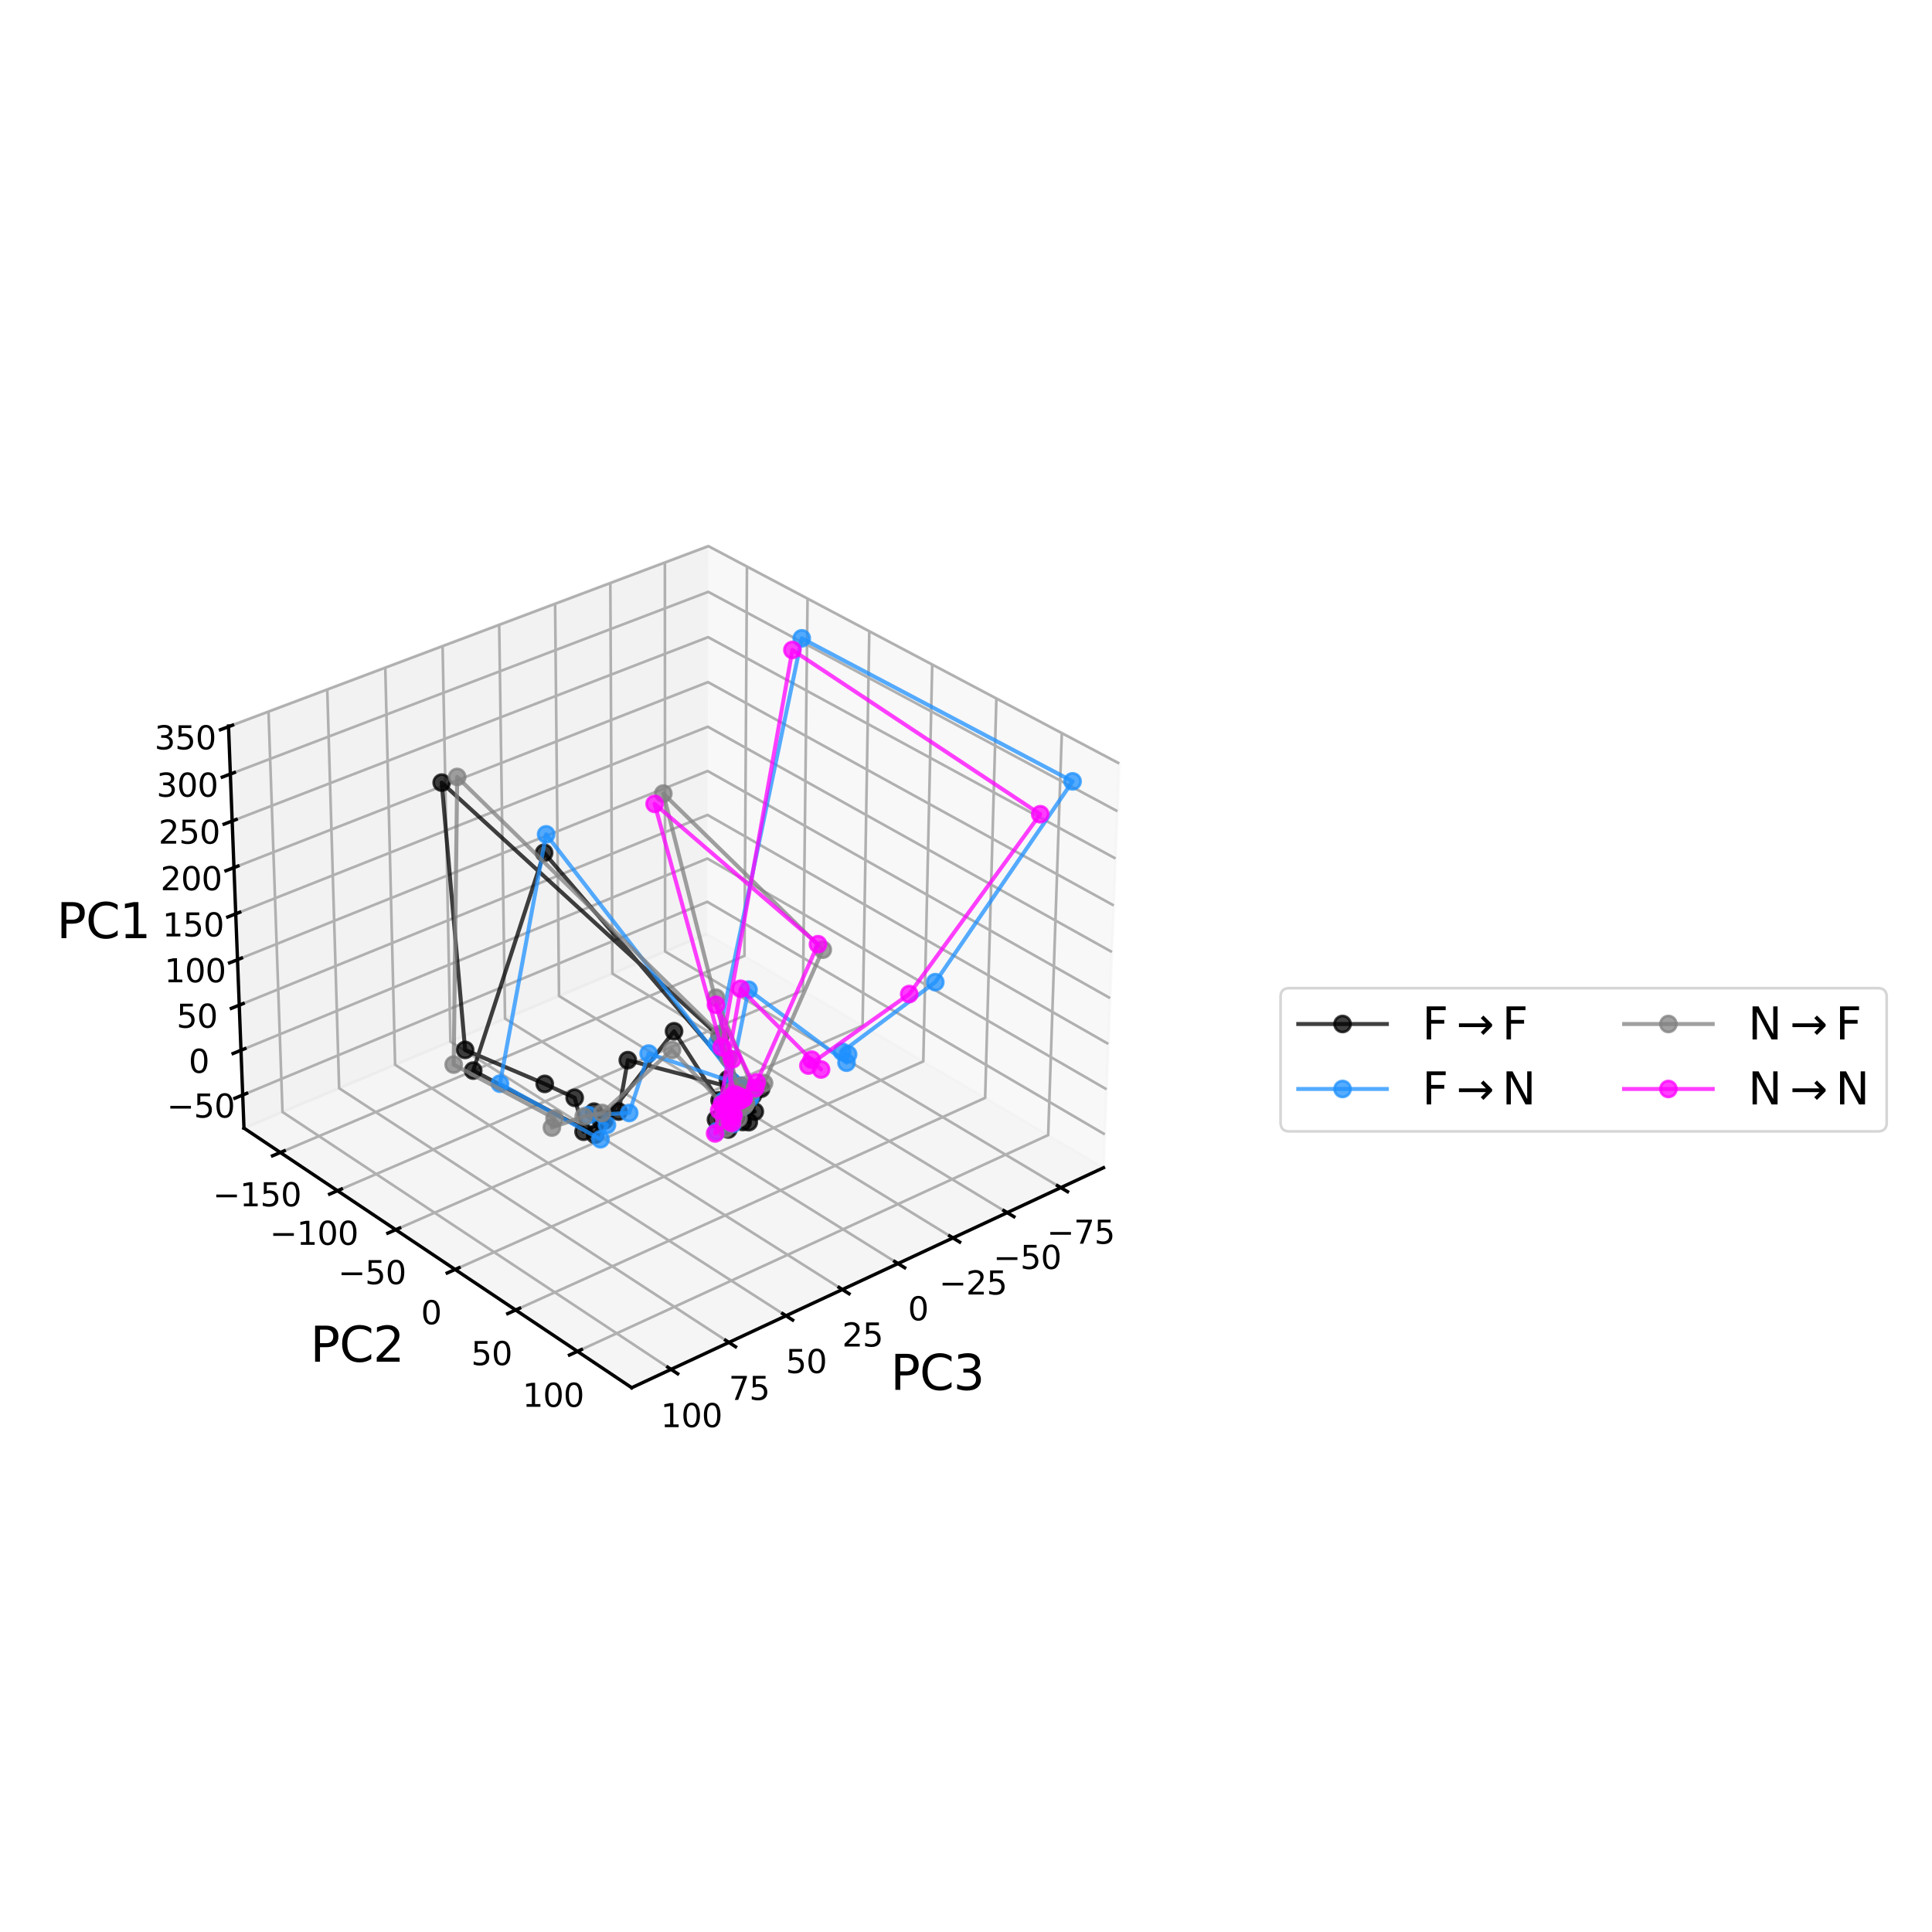 <?xml version="1.0" encoding="utf-8" standalone="no"?>
<!DOCTYPE svg PUBLIC "-//W3C//DTD SVG 1.1//EN"
  "http://www.w3.org/Graphics/SVG/1.1/DTD/svg11.dtd">
<svg xmlns:xlink="http://www.w3.org/1999/xlink" width="720pt" height="720pt" viewBox="0 0 720 720" xmlns="http://www.w3.org/2000/svg" version="1.1">
 <defs>
  <style type="text/css">*{stroke-linejoin: round; stroke-linecap: butt}</style>
 </defs>
 <g id="figure_1">
  <g id="patch_1">
   <path d="M 0 720 
L 720 720 
L 720 0 
L 0 0 
z
" style="fill: #ffffff"/>
  </g>
  <g id="patch_2">
   <path d="M 19.44 584.771 
L 468.981 584.771 
L 468.981 135.229 
L 19.44 135.229 
z
" style="fill: #ffffff"/>
  </g>
  <g id="pane3d_1">
   <g id="patch_3">
    <path d="M 263.541 348.021 
L 411.248 435.176 
L 417.132 284.302 
L 263.996 203.319 
" style="fill: #f2f2f2; opacity: 0.5; stroke: #f2f2f2; stroke-linejoin: miter"/>
   </g>
  </g>
  <g id="pane3d_2">
   <g id="patch_4">
    <path d="M 263.541 348.021 
L 90.922 420.426 
L 85.157 270.572 
L 263.996 203.319 
" style="fill: #e6e6e6; opacity: 0.5; stroke: #e6e6e6; stroke-linejoin: miter"/>
   </g>
  </g>
  <g id="pane3d_3">
   <g id="patch_5">
    <path d="M 263.541 348.021 
L 90.922 420.426 
L 235.425 517.161 
L 411.248 435.176 
" style="fill: #ececec; opacity: 0.5; stroke: #ececec; stroke-linejoin: miter"/>
   </g>
  </g>
  <g id="grid3d_1">
   <g id="Line3DCollection_1">
    <path d="M 395.332 442.597 
L 247.868 354.595 
L 247.785 209.415 
" style="fill: none; stroke: #b0b0b0"/>
    <path d="M 375.36 451.91 
L 228.216 362.838 
L 227.45 217.062 
" style="fill: none; stroke: #b0b0b0"/>
    <path d="M 355.138 461.339 
L 208.332 371.179 
L 206.867 224.803 
" style="fill: none; stroke: #b0b0b0"/>
    <path d="M 334.66 470.888 
L 188.211 379.618 
L 186.03 232.639 
" style="fill: none; stroke: #b0b0b0"/>
    <path d="M 313.921 480.558 
L 167.85 388.159 
L 164.935 240.571 
" style="fill: none; stroke: #b0b0b0"/>
    <path d="M 292.917 490.353 
L 147.243 396.802 
L 143.578 248.603 
" style="fill: none; stroke: #b0b0b0"/>
    <path d="M 271.642 500.273 
L 126.388 405.55 
L 121.952 256.735 
" style="fill: none; stroke: #b0b0b0"/>
    <path d="M 250.091 510.322 
L 105.278 414.404 
L 100.055 264.97 
" style="fill: none; stroke: #b0b0b0"/>
   </g>
  </g>
  <g id="grid3d_2">
   <g id="Line3DCollection_2">
    <path d="M 278.373 210.922 
L 277.435 356.22 
L 104.476 429.499 
" style="fill: none; stroke: #b0b0b0"/>
    <path d="M 300.952 222.863 
L 299.244 369.088 
L 125.766 443.751 
" style="fill: none; stroke: #b0b0b0"/>
    <path d="M 323.962 235.031 
L 321.457 382.194 
L 147.47 458.281 
" style="fill: none; stroke: #b0b0b0"/>
    <path d="M 347.417 247.435 
L 344.083 395.545 
L 169.601 473.096 
" style="fill: none; stroke: #b0b0b0"/>
    <path d="M 371.329 260.08 
L 367.136 409.147 
L 192.172 488.205 
" style="fill: none; stroke: #b0b0b0"/>
    <path d="M 395.713 272.975 
L 390.626 423.008 
L 215.195 503.618 
" style="fill: none; stroke: #b0b0b0"/>
   </g>
  </g>
  <g id="grid3d_3">
   <g id="Line3DCollection_3">
    <path d="M 90.447 408.076 
L 263.578 336.076 
L 411.733 422.746 
" style="fill: none; stroke: #b0b0b0"/>
    <path d="M 89.806 391.399 
L 263.629 319.953 
L 412.387 405.96 
" style="fill: none; stroke: #b0b0b0"/>
    <path d="M 89.159 374.589 
L 263.68 303.706 
L 413.047 389.038 
" style="fill: none; stroke: #b0b0b0"/>
    <path d="M 88.507 357.642 
L 263.732 287.334 
L 413.713 371.978 
" style="fill: none; stroke: #b0b0b0"/>
    <path d="M 87.85 340.558 
L 263.784 270.835 
L 414.383 354.778 
" style="fill: none; stroke: #b0b0b0"/>
    <path d="M 87.187 323.334 
L 263.836 254.209 
L 415.06 337.436 
" style="fill: none; stroke: #b0b0b0"/>
    <path d="M 86.519 305.97 
L 263.889 237.453 
L 415.741 319.95 
" style="fill: none; stroke: #b0b0b0"/>
    <path d="M 85.846 288.462 
L 263.942 220.567 
L 416.429 302.319 
" style="fill: none; stroke: #b0b0b0"/>
    <path d="M 85.166 270.81 
L 263.995 203.548 
L 417.122 284.541 
" style="fill: none; stroke: #b0b0b0"/>
   </g>
  </g>
  <g id="axis3d_1">
   <g id="line2d_1">
    <path d="M 411.248 435.176 
L 235.425 517.161 
" style="fill: none; stroke: #000000; stroke-width: 1.25; stroke-linecap: square"/>
   </g>
   <g id="xtick_1">
    <g id="line2d_2">
     <path d="M 394.078 441.849 
L 397.841 444.095 
" style="fill: none; stroke: #000000; stroke-width: 1.25; stroke-linecap: square"/>
    </g>
    <g id="text_1">
     <!-- −75 -->
     <g transform="translate(390.123 463.496) scale(0.12 -0.12)">
      <defs>
       <path id="DejaVuSans-2212" d="M 678 2272 
L 4684 2272 
L 4684 1741 
L 678 1741 
L 678 2272 
z
" transform="scale(0.016)"/>
       <path id="DejaVuSans-37" d="M 525 4666 
L 3525 4666 
L 3525 4397 
L 1831 0 
L 1172 0 
L 2766 4134 
L 525 4134 
L 525 4666 
z
" transform="scale(0.016)"/>
       <path id="DejaVuSans-35" d="M 691 4666 
L 3169 4666 
L 3169 4134 
L 1269 4134 
L 1269 2991 
Q 1406 3038 1543 3061 
Q 1681 3084 1819 3084 
Q 2600 3084 3056 2656 
Q 3513 2228 3513 1497 
Q 3513 744 3044 326 
Q 2575 -91 1722 -91 
Q 1428 -91 1123 -41 
Q 819 9 494 109 
L 494 744 
Q 775 591 1075 516 
Q 1375 441 1709 441 
Q 2250 441 2565 725 
Q 2881 1009 2881 1497 
Q 2881 1984 2565 2268 
Q 2250 2553 1709 2553 
Q 1456 2553 1204 2497 
Q 953 2441 691 2322 
L 691 4666 
z
" transform="scale(0.016)"/>
      </defs>
      <use xlink:href="#DejaVuSans-2212"/>
      <use xlink:href="#DejaVuSans-37" x="83.789"/>
      <use xlink:href="#DejaVuSans-35" x="147.412"/>
     </g>
    </g>
   </g>
   <g id="xtick_2">
    <g id="line2d_3">
     <path d="M 374.109 451.153 
L 377.865 453.426 
" style="fill: none; stroke: #000000; stroke-width: 1.25; stroke-linecap: square"/>
    </g>
    <g id="text_2">
     <!-- −50 -->
     <g transform="translate(370.171 472.895) scale(0.12 -0.12)">
      <defs>
       <path id="DejaVuSans-30" d="M 2034 4250 
Q 1547 4250 1301 3770 
Q 1056 3291 1056 2328 
Q 1056 1369 1301 889 
Q 1547 409 2034 409 
Q 2525 409 2770 889 
Q 3016 1369 3016 2328 
Q 3016 3291 2770 3770 
Q 2525 4250 2034 4250 
z
M 2034 4750 
Q 2819 4750 3233 4129 
Q 3647 3509 3647 2328 
Q 3647 1150 3233 529 
Q 2819 -91 2034 -91 
Q 1250 -91 836 529 
Q 422 1150 422 2328 
Q 422 3509 836 4129 
Q 1250 4750 2034 4750 
z
" transform="scale(0.016)"/>
      </defs>
      <use xlink:href="#DejaVuSans-2212"/>
      <use xlink:href="#DejaVuSans-35" x="83.789"/>
      <use xlink:href="#DejaVuSans-30" x="147.412"/>
     </g>
    </g>
   </g>
   <g id="xtick_3">
    <g id="line2d_4">
     <path d="M 353.889 460.573 
L 357.638 462.875 
" style="fill: none; stroke: #000000; stroke-width: 1.25; stroke-linecap: square"/>
    </g>
    <g id="text_3">
     <!-- −25 -->
     <g transform="translate(349.969 482.412) scale(0.12 -0.12)">
      <defs>
       <path id="DejaVuSans-32" d="M 1228 531 
L 3431 531 
L 3431 0 
L 469 0 
L 469 531 
Q 828 903 1448 1529 
Q 2069 2156 2228 2338 
Q 2531 2678 2651 2914 
Q 2772 3150 2772 3378 
Q 2772 3750 2511 3984 
Q 2250 4219 1831 4219 
Q 1534 4219 1204 4116 
Q 875 4013 500 3803 
L 500 4441 
Q 881 4594 1212 4672 
Q 1544 4750 1819 4750 
Q 2544 4750 2975 4387 
Q 3406 4025 3406 3419 
Q 3406 3131 3298 2873 
Q 3191 2616 2906 2266 
Q 2828 2175 2409 1742 
Q 1991 1309 1228 531 
z
" transform="scale(0.016)"/>
      </defs>
      <use xlink:href="#DejaVuSans-2212"/>
      <use xlink:href="#DejaVuSans-32" x="83.789"/>
      <use xlink:href="#DejaVuSans-35" x="147.412"/>
     </g>
    </g>
   </g>
   <g id="xtick_4">
    <g id="line2d_5">
     <path d="M 333.414 470.112 
L 337.155 472.443 
" style="fill: none; stroke: #000000; stroke-width: 1.25; stroke-linecap: square"/>
    </g>
    <g id="text_4">
     <!-- 0 -->
     <g transform="translate(338.355 492.05) scale(0.12 -0.12)">
      <use xlink:href="#DejaVuSans-30"/>
     </g>
    </g>
   </g>
   <g id="xtick_5">
    <g id="line2d_6">
     <path d="M 312.678 479.772 
L 316.411 482.134 
" style="fill: none; stroke: #000000; stroke-width: 1.25; stroke-linecap: square"/>
    </g>
    <g id="text_5">
     <!-- 25 -->
     <g transform="translate(313.819 501.81) scale(0.12 -0.12)">
      <use xlink:href="#DejaVuSans-32"/>
      <use xlink:href="#DejaVuSans-35" x="63.623"/>
     </g>
    </g>
   </g>
   <g id="xtick_6">
    <g id="line2d_7">
     <path d="M 291.677 489.556 
L 295.401 491.948 
" style="fill: none; stroke: #000000; stroke-width: 1.25; stroke-linecap: square"/>
    </g>
    <g id="text_6">
     <!-- 50 -->
     <g transform="translate(292.833 511.696) scale(0.12 -0.12)">
      <use xlink:href="#DejaVuSans-35"/>
      <use xlink:href="#DejaVuSans-30" x="63.623"/>
     </g>
    </g>
   </g>
   <g id="xtick_7">
    <g id="line2d_8">
     <path d="M 270.405 499.466 
L 274.12 501.889 
" style="fill: none; stroke: #000000; stroke-width: 1.25; stroke-linecap: square"/>
    </g>
    <g id="text_7">
     <!-- 75 -->
     <g transform="translate(271.578 521.709) scale(0.12 -0.12)">
      <use xlink:href="#DejaVuSans-37"/>
      <use xlink:href="#DejaVuSans-35" x="63.623"/>
     </g>
    </g>
   </g>
   <g id="xtick_8">
    <g id="line2d_9">
     <path d="M 248.857 509.505 
L 252.562 511.959 
" style="fill: none; stroke: #000000; stroke-width: 1.25; stroke-linecap: square"/>
    </g>
    <g id="text_8">
     <!-- 100 -->
     <g transform="translate(246.228 531.852) scale(0.12 -0.12)">
      <defs>
       <path id="DejaVuSans-31" d="M 794 531 
L 1825 531 
L 1825 4091 
L 703 3866 
L 703 4441 
L 1819 4666 
L 2450 4666 
L 2450 531 
L 3481 531 
L 3481 0 
L 794 0 
L 794 531 
z
" transform="scale(0.016)"/>
      </defs>
      <use xlink:href="#DejaVuSans-31"/>
      <use xlink:href="#DejaVuSans-30" x="63.623"/>
      <use xlink:href="#DejaVuSans-30" x="127.246"/>
     </g>
    </g>
   </g>
   <g id="text_9">
    <!-- PC3 -->
    <g transform="translate(331.877 517.967) scale(0.18 -0.18)">
     <defs>
      <path id="DejaVuSans-50" d="M 1259 4147 
L 1259 2394 
L 2053 2394 
Q 2494 2394 2734 2622 
Q 2975 2850 2975 3272 
Q 2975 3691 2734 3919 
Q 2494 4147 2053 4147 
L 1259 4147 
z
M 628 4666 
L 2053 4666 
Q 2838 4666 3239 4311 
Q 3641 3956 3641 3272 
Q 3641 2581 3239 2228 
Q 2838 1875 2053 1875 
L 1259 1875 
L 1259 0 
L 628 0 
L 628 4666 
z
" transform="scale(0.016)"/>
      <path id="DejaVuSans-43" d="M 4122 4306 
L 4122 3641 
Q 3803 3938 3442 4084 
Q 3081 4231 2675 4231 
Q 1875 4231 1450 3742 
Q 1025 3253 1025 2328 
Q 1025 1406 1450 917 
Q 1875 428 2675 428 
Q 3081 428 3442 575 
Q 3803 722 4122 1019 
L 4122 359 
Q 3791 134 3420 21 
Q 3050 -91 2638 -91 
Q 1578 -91 968 557 
Q 359 1206 359 2328 
Q 359 3453 968 4101 
Q 1578 4750 2638 4750 
Q 3056 4750 3426 4639 
Q 3797 4528 4122 4306 
z
" transform="scale(0.016)"/>
      <path id="DejaVuSans-33" d="M 2597 2516 
Q 3050 2419 3304 2112 
Q 3559 1806 3559 1356 
Q 3559 666 3084 287 
Q 2609 -91 1734 -91 
Q 1441 -91 1130 -33 
Q 819 25 488 141 
L 488 750 
Q 750 597 1062 519 
Q 1375 441 1716 441 
Q 2309 441 2620 675 
Q 2931 909 2931 1356 
Q 2931 1769 2642 2001 
Q 2353 2234 1838 2234 
L 1294 2234 
L 1294 2753 
L 1863 2753 
Q 2328 2753 2575 2939 
Q 2822 3125 2822 3475 
Q 2822 3834 2567 4026 
Q 2313 4219 1838 4219 
Q 1578 4219 1281 4162 
Q 984 4106 628 3988 
L 628 4550 
Q 988 4650 1302 4700 
Q 1616 4750 1894 4750 
Q 2613 4750 3031 4423 
Q 3450 4097 3450 3541 
Q 3450 3153 3228 2886 
Q 3006 2619 2597 2516 
z
" transform="scale(0.016)"/>
     </defs>
     <use xlink:href="#DejaVuSans-50"/>
     <use xlink:href="#DejaVuSans-43" x="60.303"/>
     <use xlink:href="#DejaVuSans-33" x="130.127"/>
    </g>
   </g>
  </g>
  <g id="axis3d_2">
   <g id="line2d_10">
    <path d="M 90.922 420.426 
L 235.425 517.161 
" style="fill: none; stroke: #000000; stroke-width: 1.25; stroke-linecap: square"/>
   </g>
   <g id="xtick_9">
    <g id="line2d_11">
     <path d="M 105.931 428.882 
L 101.562 430.733 
" style="fill: none; stroke: #000000; stroke-width: 1.25; stroke-linecap: square"/>
    </g>
    <g id="text_10">
     <!-- −150 -->
     <g transform="translate(79.302 449.544) scale(0.12 -0.12)">
      <use xlink:href="#DejaVuSans-2212"/>
      <use xlink:href="#DejaVuSans-31" x="83.789"/>
      <use xlink:href="#DejaVuSans-35" x="147.412"/>
      <use xlink:href="#DejaVuSans-30" x="211.035"/>
     </g>
    </g>
   </g>
   <g id="xtick_10">
    <g id="line2d_12">
     <path d="M 127.226 443.122 
L 122.841 445.009 
" style="fill: none; stroke: #000000; stroke-width: 1.25; stroke-linecap: square"/>
    </g>
    <g id="text_11">
     <!-- −100 -->
     <g transform="translate(100.526 463.914) scale(0.12 -0.12)">
      <use xlink:href="#DejaVuSans-2212"/>
      <use xlink:href="#DejaVuSans-31" x="83.789"/>
      <use xlink:href="#DejaVuSans-30" x="147.412"/>
      <use xlink:href="#DejaVuSans-30" x="211.035"/>
     </g>
    </g>
   </g>
   <g id="xtick_11">
    <g id="line2d_13">
     <path d="M 148.935 457.64 
L 144.536 459.564 
" style="fill: none; stroke: #000000; stroke-width: 1.25; stroke-linecap: square"/>
    </g>
    <g id="text_12">
     <!-- −50 -->
     <g transform="translate(125.981 478.564) scale(0.12 -0.12)">
      <use xlink:href="#DejaVuSans-2212"/>
      <use xlink:href="#DejaVuSans-35" x="83.789"/>
      <use xlink:href="#DejaVuSans-30" x="147.412"/>
     </g>
    </g>
   </g>
   <g id="xtick_12">
    <g id="line2d_14">
     <path d="M 171.071 472.442 
L 166.657 474.404 
" style="fill: none; stroke: #000000; stroke-width: 1.25; stroke-linecap: square"/>
    </g>
    <g id="text_13">
     <!-- 0 -->
     <g transform="translate(156.889 493.502) scale(0.12 -0.12)">
      <use xlink:href="#DejaVuSans-30"/>
     </g>
    </g>
   </g>
   <g id="xtick_13">
    <g id="line2d_15">
     <path d="M 193.647 487.539 
L 189.218 489.54 
" style="fill: none; stroke: #000000; stroke-width: 1.25; stroke-linecap: square"/>
    </g>
    <g id="text_14">
     <!-- 50 -->
     <g transform="translate(175.574 508.736) scale(0.12 -0.12)">
      <use xlink:href="#DejaVuSans-35"/>
      <use xlink:href="#DejaVuSans-30" x="63.623"/>
     </g>
    </g>
   </g>
   <g id="xtick_14">
    <g id="line2d_16">
     <path d="M 216.674 502.938 
L 212.231 504.979 
" style="fill: none; stroke: #000000; stroke-width: 1.25; stroke-linecap: square"/>
    </g>
    <g id="text_15">
     <!-- 100 -->
     <g transform="translate(194.709 524.277) scale(0.12 -0.12)">
      <use xlink:href="#DejaVuSans-31"/>
      <use xlink:href="#DejaVuSans-30" x="63.623"/>
      <use xlink:href="#DejaVuSans-30" x="127.246"/>
     </g>
    </g>
   </g>
   <g id="text_16">
    <!-- PC2 -->
    <g transform="translate(115.623 507.467) scale(0.18 -0.18)">
     <use xlink:href="#DejaVuSans-50"/>
     <use xlink:href="#DejaVuSans-43" x="60.303"/>
     <use xlink:href="#DejaVuSans-32" x="130.127"/>
    </g>
   </g>
  </g>
  <g id="axis3d_3">
   <g id="line2d_17">
    <path d="M 90.922 420.426 
L 85.157 270.572 
" style="fill: none; stroke: #000000; stroke-width: 1.25; stroke-linecap: square"/>
   </g>
   <g id="xtick_15">
    <g id="line2d_18">
     <path d="M 91.904 407.47 
L 87.531 409.288 
" style="fill: none; stroke: #000000; stroke-width: 1.25; stroke-linecap: square"/>
    </g>
    <g id="text_17">
     <!-- −50 -->
     <g transform="translate(62.169 416.481) scale(0.12 -0.12)">
      <use xlink:href="#DejaVuSans-2212"/>
      <use xlink:href="#DejaVuSans-35" x="83.789"/>
      <use xlink:href="#DejaVuSans-30" x="147.412"/>
     </g>
    </g>
   </g>
   <g id="xtick_16">
    <g id="line2d_19">
     <path d="M 91.268 390.798 
L 86.877 392.603 
" style="fill: none; stroke: #000000; stroke-width: 1.25; stroke-linecap: square"/>
    </g>
    <g id="text_18">
     <!-- 0 -->
     <g transform="translate(70.31 399.81) scale(0.12 -0.12)">
      <use xlink:href="#DejaVuSans-30"/>
     </g>
    </g>
   </g>
   <g id="xtick_17">
    <g id="line2d_20">
     <path d="M 90.628 373.992 
L 86.218 375.783 
" style="fill: none; stroke: #000000; stroke-width: 1.25; stroke-linecap: square"/>
    </g>
    <g id="text_19">
     <!-- 50 -->
     <g transform="translate(65.783 383.005) scale(0.12 -0.12)">
      <use xlink:href="#DejaVuSans-35"/>
      <use xlink:href="#DejaVuSans-30" x="63.623"/>
     </g>
    </g>
   </g>
   <g id="xtick_18">
    <g id="line2d_21">
     <path d="M 89.982 357.051 
L 85.553 358.827 
" style="fill: none; stroke: #000000; stroke-width: 1.25; stroke-linecap: square"/>
    </g>
    <g id="text_20">
     <!-- 100 -->
     <g transform="translate(61.251 366.064) scale(0.12 -0.12)">
      <use xlink:href="#DejaVuSans-31"/>
      <use xlink:href="#DejaVuSans-30" x="63.623"/>
      <use xlink:href="#DejaVuSans-30" x="127.246"/>
     </g>
    </g>
   </g>
   <g id="xtick_19">
    <g id="line2d_22">
     <path d="M 89.331 339.971 
L 84.884 341.734 
" style="fill: none; stroke: #000000; stroke-width: 1.25; stroke-linecap: square"/>
    </g>
    <g id="text_21">
     <!-- 150 -->
     <g transform="translate(60.529 348.985) scale(0.12 -0.12)">
      <use xlink:href="#DejaVuSans-31"/>
      <use xlink:href="#DejaVuSans-35" x="63.623"/>
      <use xlink:href="#DejaVuSans-30" x="127.246"/>
     </g>
    </g>
   </g>
   <g id="xtick_20">
    <g id="line2d_23">
     <path d="M 88.675 322.752 
L 84.208 324.5 
" style="fill: none; stroke: #000000; stroke-width: 1.25; stroke-linecap: square"/>
    </g>
    <g id="text_22">
     <!-- 200 -->
     <g transform="translate(59.802 331.767) scale(0.12 -0.12)">
      <use xlink:href="#DejaVuSans-32"/>
      <use xlink:href="#DejaVuSans-30" x="63.623"/>
      <use xlink:href="#DejaVuSans-30" x="127.246"/>
     </g>
    </g>
   </g>
   <g id="xtick_21">
    <g id="line2d_24">
     <path d="M 88.013 305.392 
L 83.528 307.125 
" style="fill: none; stroke: #000000; stroke-width: 1.25; stroke-linecap: square"/>
    </g>
    <g id="text_23">
     <!-- 250 -->
     <g transform="translate(59.069 314.408) scale(0.12 -0.12)">
      <use xlink:href="#DejaVuSans-32"/>
      <use xlink:href="#DejaVuSans-35" x="63.623"/>
      <use xlink:href="#DejaVuSans-30" x="127.246"/>
     </g>
    </g>
   </g>
   <g id="xtick_22">
    <g id="line2d_25">
     <path d="M 87.346 287.89 
L 82.841 289.607 
" style="fill: none; stroke: #000000; stroke-width: 1.25; stroke-linecap: square"/>
    </g>
    <g id="text_24">
     <!-- 300 -->
     <g transform="translate(58.33 296.907) scale(0.12 -0.12)">
      <use xlink:href="#DejaVuSans-33"/>
      <use xlink:href="#DejaVuSans-30" x="63.623"/>
      <use xlink:href="#DejaVuSans-30" x="127.246"/>
     </g>
    </g>
   </g>
   <g id="xtick_23">
    <g id="line2d_26">
     <path d="M 86.673 270.243 
L 82.149 271.945 
" style="fill: none; stroke: #000000; stroke-width: 1.25; stroke-linecap: square"/>
    </g>
    <g id="text_25">
     <!-- 350 -->
     <g transform="translate(57.585 279.261) scale(0.12 -0.12)">
      <use xlink:href="#DejaVuSans-33"/>
      <use xlink:href="#DejaVuSans-35" x="63.623"/>
      <use xlink:href="#DejaVuSans-30" x="127.246"/>
     </g>
    </g>
   </g>
   <g id="text_26">
    <!-- PC1 -->
    <g transform="translate(21.106 349.629) scale(0.18 -0.18)">
     <use xlink:href="#DejaVuSans-50"/>
     <use xlink:href="#DejaVuSans-43" x="60.303"/>
     <use xlink:href="#DejaVuSans-31" x="130.127"/>
    </g>
   </g>
  </g>
  <g id="axes_1">
   <g id="line2d_27">
    <path d="M 274.987 406.791 
L 277.643 409.351 
L 277.964 409.339 
L 273.667 410.247 
L 273.445 407.269 
L 276.35 406.095 
L 279.206 406.795 
L 202.781 317.814 
L 176.342 398.977 
L 221.769 422.894 
L 223.978 417.611 
L 221.365 414.285 
L 230.553 414.24 
L 233.969 395.093 
L 271.794 405.031 
L 279.044 418.191 
L 278.093 412.899 
L 276.868 408.892 
L 273.775 411.204 
L 283.666 405.728 
L 271.254 402.195 
L 273.917 407.208 
L 275.478 406.113 
L 273.762 407.8 
L 276.033 410.788 
L 268.297 386.493 
L 164.606 291.658 
L 173.343 391.275 
L 203.01 403.937 
L 214.174 409.121 
L 217.482 421.756 
L 225.243 417.587 
L 251.195 384.322 
L 269.701 413.043 
L 271.416 420.927 
L 276.772 418.129 
L 272.305 410.321 
L 277.649 406.144 
L 268.172 410.057 
L 274.834 412.925 
L 280.596 408.256 
L 271.459 415.491 
L 281.291 414.254 
L 266.826 417.224 
" clip-path="url(#p2d75712b57)" style="fill: none; stroke: #000000; stroke-opacity: 0.75; stroke-width: 1.5; stroke-linecap: square"/>
    <defs>
     <path id="m48ed3a97ee" d="M 0 3 
C 0.796 3 1.559 2.684 2.121 2.121 
C 2.684 1.559 3 0.796 3 0 
C 3 -0.796 2.684 -1.559 2.121 -2.121 
C 1.559 -2.684 0.796 -3 0 -3 
C -0.796 -3 -1.559 -2.684 -2.121 -2.121 
C -2.684 -1.559 -3 -0.796 -3 0 
C -3 0.796 -2.684 1.559 -2.121 2.121 
C -1.559 2.684 -0.796 3 0 3 
z
" style="stroke: #000000; stroke-opacity: 0.75"/>
    </defs>
    <g clip-path="url(#p2d75712b57)">
     <use xlink:href="#m48ed3a97ee" x="274.987" y="406.791" style="fill-opacity: 0.75; stroke: #000000; stroke-opacity: 0.75"/>
     <use xlink:href="#m48ed3a97ee" x="277.643" y="409.351" style="fill-opacity: 0.75; stroke: #000000; stroke-opacity: 0.75"/>
     <use xlink:href="#m48ed3a97ee" x="277.964" y="409.339" style="fill-opacity: 0.75; stroke: #000000; stroke-opacity: 0.75"/>
     <use xlink:href="#m48ed3a97ee" x="273.667" y="410.247" style="fill-opacity: 0.75; stroke: #000000; stroke-opacity: 0.75"/>
     <use xlink:href="#m48ed3a97ee" x="273.445" y="407.269" style="fill-opacity: 0.75; stroke: #000000; stroke-opacity: 0.75"/>
     <use xlink:href="#m48ed3a97ee" x="276.35" y="406.095" style="fill-opacity: 0.75; stroke: #000000; stroke-opacity: 0.75"/>
     <use xlink:href="#m48ed3a97ee" x="279.206" y="406.795" style="fill-opacity: 0.75; stroke: #000000; stroke-opacity: 0.75"/>
     <use xlink:href="#m48ed3a97ee" x="202.781" y="317.814" style="fill-opacity: 0.75; stroke: #000000; stroke-opacity: 0.75"/>
     <use xlink:href="#m48ed3a97ee" x="176.342" y="398.977" style="fill-opacity: 0.75; stroke: #000000; stroke-opacity: 0.75"/>
     <use xlink:href="#m48ed3a97ee" x="221.769" y="422.894" style="fill-opacity: 0.75; stroke: #000000; stroke-opacity: 0.75"/>
     <use xlink:href="#m48ed3a97ee" x="223.978" y="417.611" style="fill-opacity: 0.75; stroke: #000000; stroke-opacity: 0.75"/>
     <use xlink:href="#m48ed3a97ee" x="221.365" y="414.285" style="fill-opacity: 0.75; stroke: #000000; stroke-opacity: 0.75"/>
     <use xlink:href="#m48ed3a97ee" x="230.553" y="414.24" style="fill-opacity: 0.75; stroke: #000000; stroke-opacity: 0.75"/>
     <use xlink:href="#m48ed3a97ee" x="233.969" y="395.093" style="fill-opacity: 0.75; stroke: #000000; stroke-opacity: 0.75"/>
     <use xlink:href="#m48ed3a97ee" x="271.794" y="405.031" style="fill-opacity: 0.75; stroke: #000000; stroke-opacity: 0.75"/>
     <use xlink:href="#m48ed3a97ee" x="279.044" y="418.191" style="fill-opacity: 0.75; stroke: #000000; stroke-opacity: 0.75"/>
     <use xlink:href="#m48ed3a97ee" x="278.093" y="412.899" style="fill-opacity: 0.75; stroke: #000000; stroke-opacity: 0.75"/>
     <use xlink:href="#m48ed3a97ee" x="276.868" y="408.892" style="fill-opacity: 0.75; stroke: #000000; stroke-opacity: 0.75"/>
     <use xlink:href="#m48ed3a97ee" x="273.775" y="411.204" style="fill-opacity: 0.75; stroke: #000000; stroke-opacity: 0.75"/>
     <use xlink:href="#m48ed3a97ee" x="283.666" y="405.728" style="fill-opacity: 0.75; stroke: #000000; stroke-opacity: 0.75"/>
     <use xlink:href="#m48ed3a97ee" x="271.254" y="402.195" style="fill-opacity: 0.75; stroke: #000000; stroke-opacity: 0.75"/>
     <use xlink:href="#m48ed3a97ee" x="273.917" y="407.208" style="fill-opacity: 0.75; stroke: #000000; stroke-opacity: 0.75"/>
     <use xlink:href="#m48ed3a97ee" x="275.478" y="406.113" style="fill-opacity: 0.75; stroke: #000000; stroke-opacity: 0.75"/>
     <use xlink:href="#m48ed3a97ee" x="273.762" y="407.8" style="fill-opacity: 0.75; stroke: #000000; stroke-opacity: 0.75"/>
     <use xlink:href="#m48ed3a97ee" x="276.033" y="410.788" style="fill-opacity: 0.75; stroke: #000000; stroke-opacity: 0.75"/>
     <use xlink:href="#m48ed3a97ee" x="268.297" y="386.493" style="fill-opacity: 0.75; stroke: #000000; stroke-opacity: 0.75"/>
     <use xlink:href="#m48ed3a97ee" x="164.606" y="291.658" style="fill-opacity: 0.75; stroke: #000000; stroke-opacity: 0.75"/>
     <use xlink:href="#m48ed3a97ee" x="173.343" y="391.275" style="fill-opacity: 0.75; stroke: #000000; stroke-opacity: 0.75"/>
     <use xlink:href="#m48ed3a97ee" x="203.01" y="403.937" style="fill-opacity: 0.75; stroke: #000000; stroke-opacity: 0.75"/>
     <use xlink:href="#m48ed3a97ee" x="214.174" y="409.121" style="fill-opacity: 0.75; stroke: #000000; stroke-opacity: 0.75"/>
     <use xlink:href="#m48ed3a97ee" x="217.482" y="421.756" style="fill-opacity: 0.75; stroke: #000000; stroke-opacity: 0.75"/>
     <use xlink:href="#m48ed3a97ee" x="225.243" y="417.587" style="fill-opacity: 0.75; stroke: #000000; stroke-opacity: 0.75"/>
     <use xlink:href="#m48ed3a97ee" x="251.195" y="384.322" style="fill-opacity: 0.75; stroke: #000000; stroke-opacity: 0.75"/>
     <use xlink:href="#m48ed3a97ee" x="269.701" y="413.043" style="fill-opacity: 0.75; stroke: #000000; stroke-opacity: 0.75"/>
     <use xlink:href="#m48ed3a97ee" x="271.416" y="420.927" style="fill-opacity: 0.75; stroke: #000000; stroke-opacity: 0.75"/>
     <use xlink:href="#m48ed3a97ee" x="276.772" y="418.129" style="fill-opacity: 0.75; stroke: #000000; stroke-opacity: 0.75"/>
     <use xlink:href="#m48ed3a97ee" x="272.305" y="410.321" style="fill-opacity: 0.75; stroke: #000000; stroke-opacity: 0.75"/>
     <use xlink:href="#m48ed3a97ee" x="277.649" y="406.144" style="fill-opacity: 0.75; stroke: #000000; stroke-opacity: 0.75"/>
     <use xlink:href="#m48ed3a97ee" x="268.172" y="410.057" style="fill-opacity: 0.75; stroke: #000000; stroke-opacity: 0.75"/>
     <use xlink:href="#m48ed3a97ee" x="274.834" y="412.925" style="fill-opacity: 0.75; stroke: #000000; stroke-opacity: 0.75"/>
     <use xlink:href="#m48ed3a97ee" x="280.596" y="408.256" style="fill-opacity: 0.75; stroke: #000000; stroke-opacity: 0.75"/>
     <use xlink:href="#m48ed3a97ee" x="271.459" y="415.491" style="fill-opacity: 0.75; stroke: #000000; stroke-opacity: 0.75"/>
     <use xlink:href="#m48ed3a97ee" x="281.291" y="414.254" style="fill-opacity: 0.75; stroke: #000000; stroke-opacity: 0.75"/>
     <use xlink:href="#m48ed3a97ee" x="266.826" y="417.224" style="fill-opacity: 0.75; stroke: #000000; stroke-opacity: 0.75"/>
    </g>
   </g>
   <g id="line2d_28">
    <path d="M 279.208 408.371 
L 279.656 409.117 
L 277.243 407.381 
L 277.689 410.848 
L 276.386 408.243 
L 277.424 408.06 
L 275.949 404.617 
L 203.526 310.94 
L 186.315 403.848 
L 223.79 424.568 
L 226.184 419.249 
L 219.329 415.577 
L 234.485 414.772 
L 241.736 392.63 
L 272.819 403.142 
L 276.639 412.61 
L 279.409 408.782 
L 279.717 406.241 
L 277.611 408.165 
L 277.126 409.737 
L 277.316 406.56 
L 278.737 407.857 
L 274.586 405.843 
L 277.713 406.069 
L 276.075 406.276 
L 267.195 388.812 
L 298.796 237.881 
L 399.719 291.191 
L 348.554 366.022 
L 313.849 391.952 
L 316.062 392.918 
L 315.476 396.027 
L 278.941 368.837 
L 269.967 413.288 
L 267.106 421.621 
L 272.563 418.552 
L 269.438 410.333 
L 271.037 410.886 
L 273.557 411.149 
L 271.796 415.11 
L 271.701 416.151 
L 270.16 413.762 
L 270.996 414.887 
L 272.912 418.963 
" clip-path="url(#p2d75712b57)" style="fill: none; stroke: #1e90ff; stroke-opacity: 0.75; stroke-width: 1.5; stroke-linecap: square"/>
    <defs>
     <path id="m9dac439721" d="M 0 3 
C 0.796 3 1.559 2.684 2.121 2.121 
C 2.684 1.559 3 0.796 3 0 
C 3 -0.796 2.684 -1.559 2.121 -2.121 
C 1.559 -2.684 0.796 -3 0 -3 
C -0.796 -3 -1.559 -2.684 -2.121 -2.121 
C -2.684 -1.559 -3 -0.796 -3 0 
C -3 0.796 -2.684 1.559 -2.121 2.121 
C -1.559 2.684 -0.796 3 0 3 
z
" style="stroke: #1e90ff; stroke-opacity: 0.75"/>
    </defs>
    <g clip-path="url(#p2d75712b57)">
     <use xlink:href="#m9dac439721" x="279.208" y="408.371" style="fill: #1e90ff; fill-opacity: 0.75; stroke: #1e90ff; stroke-opacity: 0.75"/>
     <use xlink:href="#m9dac439721" x="279.656" y="409.117" style="fill: #1e90ff; fill-opacity: 0.75; stroke: #1e90ff; stroke-opacity: 0.75"/>
     <use xlink:href="#m9dac439721" x="277.243" y="407.381" style="fill: #1e90ff; fill-opacity: 0.75; stroke: #1e90ff; stroke-opacity: 0.75"/>
     <use xlink:href="#m9dac439721" x="277.689" y="410.848" style="fill: #1e90ff; fill-opacity: 0.75; stroke: #1e90ff; stroke-opacity: 0.75"/>
     <use xlink:href="#m9dac439721" x="276.386" y="408.243" style="fill: #1e90ff; fill-opacity: 0.75; stroke: #1e90ff; stroke-opacity: 0.75"/>
     <use xlink:href="#m9dac439721" x="277.424" y="408.06" style="fill: #1e90ff; fill-opacity: 0.75; stroke: #1e90ff; stroke-opacity: 0.75"/>
     <use xlink:href="#m9dac439721" x="275.949" y="404.617" style="fill: #1e90ff; fill-opacity: 0.75; stroke: #1e90ff; stroke-opacity: 0.75"/>
     <use xlink:href="#m9dac439721" x="203.526" y="310.94" style="fill: #1e90ff; fill-opacity: 0.75; stroke: #1e90ff; stroke-opacity: 0.75"/>
     <use xlink:href="#m9dac439721" x="186.315" y="403.848" style="fill: #1e90ff; fill-opacity: 0.75; stroke: #1e90ff; stroke-opacity: 0.75"/>
     <use xlink:href="#m9dac439721" x="223.79" y="424.568" style="fill: #1e90ff; fill-opacity: 0.75; stroke: #1e90ff; stroke-opacity: 0.75"/>
     <use xlink:href="#m9dac439721" x="226.184" y="419.249" style="fill: #1e90ff; fill-opacity: 0.75; stroke: #1e90ff; stroke-opacity: 0.75"/>
     <use xlink:href="#m9dac439721" x="219.329" y="415.577" style="fill: #1e90ff; fill-opacity: 0.75; stroke: #1e90ff; stroke-opacity: 0.75"/>
     <use xlink:href="#m9dac439721" x="234.485" y="414.772" style="fill: #1e90ff; fill-opacity: 0.75; stroke: #1e90ff; stroke-opacity: 0.75"/>
     <use xlink:href="#m9dac439721" x="241.736" y="392.63" style="fill: #1e90ff; fill-opacity: 0.75; stroke: #1e90ff; stroke-opacity: 0.75"/>
     <use xlink:href="#m9dac439721" x="272.819" y="403.142" style="fill: #1e90ff; fill-opacity: 0.75; stroke: #1e90ff; stroke-opacity: 0.75"/>
     <use xlink:href="#m9dac439721" x="276.639" y="412.61" style="fill: #1e90ff; fill-opacity: 0.75; stroke: #1e90ff; stroke-opacity: 0.75"/>
     <use xlink:href="#m9dac439721" x="279.409" y="408.782" style="fill: #1e90ff; fill-opacity: 0.75; stroke: #1e90ff; stroke-opacity: 0.75"/>
     <use xlink:href="#m9dac439721" x="279.717" y="406.241" style="fill: #1e90ff; fill-opacity: 0.75; stroke: #1e90ff; stroke-opacity: 0.75"/>
     <use xlink:href="#m9dac439721" x="277.611" y="408.165" style="fill: #1e90ff; fill-opacity: 0.75; stroke: #1e90ff; stroke-opacity: 0.75"/>
     <use xlink:href="#m9dac439721" x="277.126" y="409.737" style="fill: #1e90ff; fill-opacity: 0.75; stroke: #1e90ff; stroke-opacity: 0.75"/>
     <use xlink:href="#m9dac439721" x="277.316" y="406.56" style="fill: #1e90ff; fill-opacity: 0.75; stroke: #1e90ff; stroke-opacity: 0.75"/>
     <use xlink:href="#m9dac439721" x="278.737" y="407.857" style="fill: #1e90ff; fill-opacity: 0.75; stroke: #1e90ff; stroke-opacity: 0.75"/>
     <use xlink:href="#m9dac439721" x="274.586" y="405.843" style="fill: #1e90ff; fill-opacity: 0.75; stroke: #1e90ff; stroke-opacity: 0.75"/>
     <use xlink:href="#m9dac439721" x="277.713" y="406.069" style="fill: #1e90ff; fill-opacity: 0.75; stroke: #1e90ff; stroke-opacity: 0.75"/>
     <use xlink:href="#m9dac439721" x="276.075" y="406.276" style="fill: #1e90ff; fill-opacity: 0.75; stroke: #1e90ff; stroke-opacity: 0.75"/>
     <use xlink:href="#m9dac439721" x="267.195" y="388.812" style="fill: #1e90ff; fill-opacity: 0.75; stroke: #1e90ff; stroke-opacity: 0.75"/>
     <use xlink:href="#m9dac439721" x="298.796" y="237.881" style="fill: #1e90ff; fill-opacity: 0.75; stroke: #1e90ff; stroke-opacity: 0.75"/>
     <use xlink:href="#m9dac439721" x="399.719" y="291.191" style="fill: #1e90ff; fill-opacity: 0.75; stroke: #1e90ff; stroke-opacity: 0.75"/>
     <use xlink:href="#m9dac439721" x="348.554" y="366.022" style="fill: #1e90ff; fill-opacity: 0.75; stroke: #1e90ff; stroke-opacity: 0.75"/>
     <use xlink:href="#m9dac439721" x="313.849" y="391.952" style="fill: #1e90ff; fill-opacity: 0.75; stroke: #1e90ff; stroke-opacity: 0.75"/>
     <use xlink:href="#m9dac439721" x="316.062" y="392.918" style="fill: #1e90ff; fill-opacity: 0.75; stroke: #1e90ff; stroke-opacity: 0.75"/>
     <use xlink:href="#m9dac439721" x="315.476" y="396.027" style="fill: #1e90ff; fill-opacity: 0.75; stroke: #1e90ff; stroke-opacity: 0.75"/>
     <use xlink:href="#m9dac439721" x="278.941" y="368.837" style="fill: #1e90ff; fill-opacity: 0.75; stroke: #1e90ff; stroke-opacity: 0.75"/>
     <use xlink:href="#m9dac439721" x="269.967" y="413.288" style="fill: #1e90ff; fill-opacity: 0.75; stroke: #1e90ff; stroke-opacity: 0.75"/>
     <use xlink:href="#m9dac439721" x="267.106" y="421.621" style="fill: #1e90ff; fill-opacity: 0.75; stroke: #1e90ff; stroke-opacity: 0.75"/>
     <use xlink:href="#m9dac439721" x="272.563" y="418.552" style="fill: #1e90ff; fill-opacity: 0.75; stroke: #1e90ff; stroke-opacity: 0.75"/>
     <use xlink:href="#m9dac439721" x="269.438" y="410.333" style="fill: #1e90ff; fill-opacity: 0.75; stroke: #1e90ff; stroke-opacity: 0.75"/>
     <use xlink:href="#m9dac439721" x="271.037" y="410.886" style="fill: #1e90ff; fill-opacity: 0.75; stroke: #1e90ff; stroke-opacity: 0.75"/>
     <use xlink:href="#m9dac439721" x="273.557" y="411.149" style="fill: #1e90ff; fill-opacity: 0.75; stroke: #1e90ff; stroke-opacity: 0.75"/>
     <use xlink:href="#m9dac439721" x="271.796" y="415.11" style="fill: #1e90ff; fill-opacity: 0.75; stroke: #1e90ff; stroke-opacity: 0.75"/>
     <use xlink:href="#m9dac439721" x="271.701" y="416.151" style="fill: #1e90ff; fill-opacity: 0.75; stroke: #1e90ff; stroke-opacity: 0.75"/>
     <use xlink:href="#m9dac439721" x="270.16" y="413.762" style="fill: #1e90ff; fill-opacity: 0.75; stroke: #1e90ff; stroke-opacity: 0.75"/>
     <use xlink:href="#m9dac439721" x="270.996" y="414.887" style="fill: #1e90ff; fill-opacity: 0.75; stroke: #1e90ff; stroke-opacity: 0.75"/>
     <use xlink:href="#m9dac439721" x="272.912" y="418.963" style="fill: #1e90ff; fill-opacity: 0.75; stroke: #1e90ff; stroke-opacity: 0.75"/>
    </g>
   </g>
   <g id="line2d_29">
    <path d="M 276.437 404.595 
L 275.558 409.151 
L 275.183 408.87 
L 277.031 408.1 
L 272.993 408.765 
L 273.812 408.294 
L 275.508 407.535 
L 247.199 295.745 
L 306.624 353.915 
L 284.739 403.645 
L 269.545 415.859 
L 272.861 406.616 
L 280.875 406.192 
L 266.826 371.846 
L 271.559 394.448 
L 273.462 416.221 
L 277.45 412.113 
L 275.567 412.298 
L 278.009 411.162 
L 274.616 410.428 
L 276.469 409.694 
L 271.79 408.954 
L 274.5 407.265 
L 272.918 409.427 
L 276.157 409.785 
L 268.179 385.454 
L 170.378 289.544 
L 169.077 396.742 
L 206.673 416.825 
L 205.666 420.205 
L 217.529 416.075 
L 224.398 414.77 
L 250.433 391.28 
L 272.478 414.891 
L 270.315 420.58 
L 272.208 415.711 
L 274.732 410.167 
L 274.058 409.15 
L 274.587 411.326 
L 276.251 410.655 
L 276.126 410.971 
L 273.763 411.296 
L 277.883 411.135 
L 275.192 416.772 
" clip-path="url(#p2d75712b57)" style="fill: none; stroke: #808080; stroke-opacity: 0.75; stroke-width: 1.5; stroke-linecap: square"/>
    <defs>
     <path id="me10f832a4c" d="M 0 3 
C 0.796 3 1.559 2.684 2.121 2.121 
C 2.684 1.559 3 0.796 3 0 
C 3 -0.796 2.684 -1.559 2.121 -2.121 
C 1.559 -2.684 0.796 -3 0 -3 
C -0.796 -3 -1.559 -2.684 -2.121 -2.121 
C -2.684 -1.559 -3 -0.796 -3 0 
C -3 0.796 -2.684 1.559 -2.121 2.121 
C -1.559 2.684 -0.796 3 0 3 
z
" style="stroke: #808080; stroke-opacity: 0.75"/>
    </defs>
    <g clip-path="url(#p2d75712b57)">
     <use xlink:href="#me10f832a4c" x="276.437" y="404.595" style="fill: #808080; fill-opacity: 0.75; stroke: #808080; stroke-opacity: 0.75"/>
     <use xlink:href="#me10f832a4c" x="275.558" y="409.151" style="fill: #808080; fill-opacity: 0.75; stroke: #808080; stroke-opacity: 0.75"/>
     <use xlink:href="#me10f832a4c" x="275.183" y="408.87" style="fill: #808080; fill-opacity: 0.75; stroke: #808080; stroke-opacity: 0.75"/>
     <use xlink:href="#me10f832a4c" x="277.031" y="408.1" style="fill: #808080; fill-opacity: 0.75; stroke: #808080; stroke-opacity: 0.75"/>
     <use xlink:href="#me10f832a4c" x="272.993" y="408.765" style="fill: #808080; fill-opacity: 0.75; stroke: #808080; stroke-opacity: 0.75"/>
     <use xlink:href="#me10f832a4c" x="273.812" y="408.294" style="fill: #808080; fill-opacity: 0.75; stroke: #808080; stroke-opacity: 0.75"/>
     <use xlink:href="#me10f832a4c" x="275.508" y="407.535" style="fill: #808080; fill-opacity: 0.75; stroke: #808080; stroke-opacity: 0.75"/>
     <use xlink:href="#me10f832a4c" x="247.199" y="295.745" style="fill: #808080; fill-opacity: 0.75; stroke: #808080; stroke-opacity: 0.75"/>
     <use xlink:href="#me10f832a4c" x="306.624" y="353.915" style="fill: #808080; fill-opacity: 0.75; stroke: #808080; stroke-opacity: 0.75"/>
     <use xlink:href="#me10f832a4c" x="284.739" y="403.645" style="fill: #808080; fill-opacity: 0.75; stroke: #808080; stroke-opacity: 0.75"/>
     <use xlink:href="#me10f832a4c" x="269.545" y="415.859" style="fill: #808080; fill-opacity: 0.75; stroke: #808080; stroke-opacity: 0.75"/>
     <use xlink:href="#me10f832a4c" x="272.861" y="406.616" style="fill: #808080; fill-opacity: 0.75; stroke: #808080; stroke-opacity: 0.75"/>
     <use xlink:href="#me10f832a4c" x="280.875" y="406.192" style="fill: #808080; fill-opacity: 0.75; stroke: #808080; stroke-opacity: 0.75"/>
     <use xlink:href="#me10f832a4c" x="266.826" y="371.846" style="fill: #808080; fill-opacity: 0.75; stroke: #808080; stroke-opacity: 0.75"/>
     <use xlink:href="#me10f832a4c" x="271.559" y="394.448" style="fill: #808080; fill-opacity: 0.75; stroke: #808080; stroke-opacity: 0.75"/>
     <use xlink:href="#me10f832a4c" x="273.462" y="416.221" style="fill: #808080; fill-opacity: 0.75; stroke: #808080; stroke-opacity: 0.75"/>
     <use xlink:href="#me10f832a4c" x="277.45" y="412.113" style="fill: #808080; fill-opacity: 0.75; stroke: #808080; stroke-opacity: 0.75"/>
     <use xlink:href="#me10f832a4c" x="275.567" y="412.298" style="fill: #808080; fill-opacity: 0.75; stroke: #808080; stroke-opacity: 0.75"/>
     <use xlink:href="#me10f832a4c" x="278.009" y="411.162" style="fill: #808080; fill-opacity: 0.75; stroke: #808080; stroke-opacity: 0.75"/>
     <use xlink:href="#me10f832a4c" x="274.616" y="410.428" style="fill: #808080; fill-opacity: 0.75; stroke: #808080; stroke-opacity: 0.75"/>
     <use xlink:href="#me10f832a4c" x="276.469" y="409.694" style="fill: #808080; fill-opacity: 0.75; stroke: #808080; stroke-opacity: 0.75"/>
     <use xlink:href="#me10f832a4c" x="271.79" y="408.954" style="fill: #808080; fill-opacity: 0.75; stroke: #808080; stroke-opacity: 0.75"/>
     <use xlink:href="#me10f832a4c" x="274.5" y="407.265" style="fill: #808080; fill-opacity: 0.75; stroke: #808080; stroke-opacity: 0.75"/>
     <use xlink:href="#me10f832a4c" x="272.918" y="409.427" style="fill: #808080; fill-opacity: 0.75; stroke: #808080; stroke-opacity: 0.75"/>
     <use xlink:href="#me10f832a4c" x="276.157" y="409.785" style="fill: #808080; fill-opacity: 0.75; stroke: #808080; stroke-opacity: 0.75"/>
     <use xlink:href="#me10f832a4c" x="268.179" y="385.454" style="fill: #808080; fill-opacity: 0.75; stroke: #808080; stroke-opacity: 0.75"/>
     <use xlink:href="#me10f832a4c" x="170.378" y="289.544" style="fill: #808080; fill-opacity: 0.75; stroke: #808080; stroke-opacity: 0.75"/>
     <use xlink:href="#me10f832a4c" x="169.077" y="396.742" style="fill: #808080; fill-opacity: 0.75; stroke: #808080; stroke-opacity: 0.75"/>
     <use xlink:href="#me10f832a4c" x="206.673" y="416.825" style="fill: #808080; fill-opacity: 0.75; stroke: #808080; stroke-opacity: 0.75"/>
     <use xlink:href="#me10f832a4c" x="205.666" y="420.205" style="fill: #808080; fill-opacity: 0.75; stroke: #808080; stroke-opacity: 0.75"/>
     <use xlink:href="#me10f832a4c" x="217.529" y="416.075" style="fill: #808080; fill-opacity: 0.75; stroke: #808080; stroke-opacity: 0.75"/>
     <use xlink:href="#me10f832a4c" x="224.398" y="414.77" style="fill: #808080; fill-opacity: 0.75; stroke: #808080; stroke-opacity: 0.75"/>
     <use xlink:href="#me10f832a4c" x="250.433" y="391.28" style="fill: #808080; fill-opacity: 0.75; stroke: #808080; stroke-opacity: 0.75"/>
     <use xlink:href="#me10f832a4c" x="272.478" y="414.891" style="fill: #808080; fill-opacity: 0.75; stroke: #808080; stroke-opacity: 0.75"/>
     <use xlink:href="#me10f832a4c" x="270.315" y="420.58" style="fill: #808080; fill-opacity: 0.75; stroke: #808080; stroke-opacity: 0.75"/>
     <use xlink:href="#me10f832a4c" x="272.208" y="415.711" style="fill: #808080; fill-opacity: 0.75; stroke: #808080; stroke-opacity: 0.75"/>
     <use xlink:href="#me10f832a4c" x="274.732" y="410.167" style="fill: #808080; fill-opacity: 0.75; stroke: #808080; stroke-opacity: 0.75"/>
     <use xlink:href="#me10f832a4c" x="274.058" y="409.15" style="fill: #808080; fill-opacity: 0.75; stroke: #808080; stroke-opacity: 0.75"/>
     <use xlink:href="#me10f832a4c" x="274.587" y="411.326" style="fill: #808080; fill-opacity: 0.75; stroke: #808080; stroke-opacity: 0.75"/>
     <use xlink:href="#me10f832a4c" x="276.251" y="410.655" style="fill: #808080; fill-opacity: 0.75; stroke: #808080; stroke-opacity: 0.75"/>
     <use xlink:href="#me10f832a4c" x="276.126" y="410.971" style="fill: #808080; fill-opacity: 0.75; stroke: #808080; stroke-opacity: 0.75"/>
     <use xlink:href="#me10f832a4c" x="273.763" y="411.296" style="fill: #808080; fill-opacity: 0.75; stroke: #808080; stroke-opacity: 0.75"/>
     <use xlink:href="#me10f832a4c" x="277.883" y="411.135" style="fill: #808080; fill-opacity: 0.75; stroke: #808080; stroke-opacity: 0.75"/>
     <use xlink:href="#me10f832a4c" x="275.192" y="416.772" style="fill: #808080; fill-opacity: 0.75; stroke: #808080; stroke-opacity: 0.75"/>
    </g>
   </g>
   <g id="line2d_30">
    <path d="M 275.507 410.321 
L 274.971 409.411 
L 275.41 409.605 
L 273.694 409.267 
L 275.239 409.212 
L 275.536 409.125 
L 273.982 409.039 
L 243.963 299.582 
L 304.838 351.882 
L 282.007 403.36 
L 271.519 415.353 
L 272.792 408.321 
L 281.447 405.531 
L 266.819 374.462 
L 272.991 394.777 
L 271.236 414.534 
L 277.11 409.328 
L 277.005 409.388 
L 275.491 408.753 
L 276.464 409.613 
L 275.682 409.021 
L 275.601 408.68 
L 273.62 409.44 
L 275.484 408.807 
L 274.018 407.884 
L 268.944 390.226 
L 295.301 242.224 
L 387.672 303.441 
L 338.848 370.458 
L 301.272 397.098 
L 302.477 394.901 
L 305.984 398.575 
L 276.009 368.485 
L 268.025 413.792 
L 266.496 422.406 
L 271.871 417.942 
L 270.206 411.167 
L 269.038 411.485 
L 270.604 412.306 
L 273.306 415.631 
L 272.256 414.995 
L 271.32 414.742 
L 273.084 415.888 
L 272.754 418.508 
" clip-path="url(#p2d75712b57)" style="fill: none; stroke: #ff00ff; stroke-opacity: 0.75; stroke-width: 1.5; stroke-linecap: square"/>
    <defs>
     <path id="mbf0a596bb2" d="M 0 3 
C 0.796 3 1.559 2.684 2.121 2.121 
C 2.684 1.559 3 0.796 3 0 
C 3 -0.796 2.684 -1.559 2.121 -2.121 
C 1.559 -2.684 0.796 -3 0 -3 
C -0.796 -3 -1.559 -2.684 -2.121 -2.121 
C -2.684 -1.559 -3 -0.796 -3 0 
C -3 0.796 -2.684 1.559 -2.121 2.121 
C -1.559 2.684 -0.796 3 0 3 
z
" style="stroke: #ff00ff; stroke-opacity: 0.75"/>
    </defs>
    <g clip-path="url(#p2d75712b57)">
     <use xlink:href="#mbf0a596bb2" x="275.507" y="410.321" style="fill: #ff00ff; fill-opacity: 0.75; stroke: #ff00ff; stroke-opacity: 0.75"/>
     <use xlink:href="#mbf0a596bb2" x="274.971" y="409.411" style="fill: #ff00ff; fill-opacity: 0.75; stroke: #ff00ff; stroke-opacity: 0.75"/>
     <use xlink:href="#mbf0a596bb2" x="275.41" y="409.605" style="fill: #ff00ff; fill-opacity: 0.75; stroke: #ff00ff; stroke-opacity: 0.75"/>
     <use xlink:href="#mbf0a596bb2" x="273.694" y="409.267" style="fill: #ff00ff; fill-opacity: 0.75; stroke: #ff00ff; stroke-opacity: 0.75"/>
     <use xlink:href="#mbf0a596bb2" x="275.239" y="409.212" style="fill: #ff00ff; fill-opacity: 0.75; stroke: #ff00ff; stroke-opacity: 0.75"/>
     <use xlink:href="#mbf0a596bb2" x="275.536" y="409.125" style="fill: #ff00ff; fill-opacity: 0.75; stroke: #ff00ff; stroke-opacity: 0.75"/>
     <use xlink:href="#mbf0a596bb2" x="273.982" y="409.039" style="fill: #ff00ff; fill-opacity: 0.75; stroke: #ff00ff; stroke-opacity: 0.75"/>
     <use xlink:href="#mbf0a596bb2" x="243.963" y="299.582" style="fill: #ff00ff; fill-opacity: 0.75; stroke: #ff00ff; stroke-opacity: 0.75"/>
     <use xlink:href="#mbf0a596bb2" x="304.838" y="351.882" style="fill: #ff00ff; fill-opacity: 0.75; stroke: #ff00ff; stroke-opacity: 0.75"/>
     <use xlink:href="#mbf0a596bb2" x="282.007" y="403.36" style="fill: #ff00ff; fill-opacity: 0.75; stroke: #ff00ff; stroke-opacity: 0.75"/>
     <use xlink:href="#mbf0a596bb2" x="271.519" y="415.353" style="fill: #ff00ff; fill-opacity: 0.75; stroke: #ff00ff; stroke-opacity: 0.75"/>
     <use xlink:href="#mbf0a596bb2" x="272.792" y="408.321" style="fill: #ff00ff; fill-opacity: 0.75; stroke: #ff00ff; stroke-opacity: 0.75"/>
     <use xlink:href="#mbf0a596bb2" x="281.447" y="405.531" style="fill: #ff00ff; fill-opacity: 0.75; stroke: #ff00ff; stroke-opacity: 0.75"/>
     <use xlink:href="#mbf0a596bb2" x="266.819" y="374.462" style="fill: #ff00ff; fill-opacity: 0.75; stroke: #ff00ff; stroke-opacity: 0.75"/>
     <use xlink:href="#mbf0a596bb2" x="272.991" y="394.777" style="fill: #ff00ff; fill-opacity: 0.75; stroke: #ff00ff; stroke-opacity: 0.75"/>
     <use xlink:href="#mbf0a596bb2" x="271.236" y="414.534" style="fill: #ff00ff; fill-opacity: 0.75; stroke: #ff00ff; stroke-opacity: 0.75"/>
     <use xlink:href="#mbf0a596bb2" x="277.11" y="409.328" style="fill: #ff00ff; fill-opacity: 0.75; stroke: #ff00ff; stroke-opacity: 0.75"/>
     <use xlink:href="#mbf0a596bb2" x="277.005" y="409.388" style="fill: #ff00ff; fill-opacity: 0.75; stroke: #ff00ff; stroke-opacity: 0.75"/>
     <use xlink:href="#mbf0a596bb2" x="275.491" y="408.753" style="fill: #ff00ff; fill-opacity: 0.75; stroke: #ff00ff; stroke-opacity: 0.75"/>
     <use xlink:href="#mbf0a596bb2" x="276.464" y="409.613" style="fill: #ff00ff; fill-opacity: 0.75; stroke: #ff00ff; stroke-opacity: 0.75"/>
     <use xlink:href="#mbf0a596bb2" x="275.682" y="409.021" style="fill: #ff00ff; fill-opacity: 0.75; stroke: #ff00ff; stroke-opacity: 0.75"/>
     <use xlink:href="#mbf0a596bb2" x="275.601" y="408.68" style="fill: #ff00ff; fill-opacity: 0.75; stroke: #ff00ff; stroke-opacity: 0.75"/>
     <use xlink:href="#mbf0a596bb2" x="273.62" y="409.44" style="fill: #ff00ff; fill-opacity: 0.75; stroke: #ff00ff; stroke-opacity: 0.75"/>
     <use xlink:href="#mbf0a596bb2" x="275.484" y="408.807" style="fill: #ff00ff; fill-opacity: 0.75; stroke: #ff00ff; stroke-opacity: 0.75"/>
     <use xlink:href="#mbf0a596bb2" x="274.018" y="407.884" style="fill: #ff00ff; fill-opacity: 0.75; stroke: #ff00ff; stroke-opacity: 0.75"/>
     <use xlink:href="#mbf0a596bb2" x="268.944" y="390.226" style="fill: #ff00ff; fill-opacity: 0.75; stroke: #ff00ff; stroke-opacity: 0.75"/>
     <use xlink:href="#mbf0a596bb2" x="295.301" y="242.224" style="fill: #ff00ff; fill-opacity: 0.75; stroke: #ff00ff; stroke-opacity: 0.75"/>
     <use xlink:href="#mbf0a596bb2" x="387.672" y="303.441" style="fill: #ff00ff; fill-opacity: 0.75; stroke: #ff00ff; stroke-opacity: 0.75"/>
     <use xlink:href="#mbf0a596bb2" x="338.848" y="370.458" style="fill: #ff00ff; fill-opacity: 0.75; stroke: #ff00ff; stroke-opacity: 0.75"/>
     <use xlink:href="#mbf0a596bb2" x="301.272" y="397.098" style="fill: #ff00ff; fill-opacity: 0.75; stroke: #ff00ff; stroke-opacity: 0.75"/>
     <use xlink:href="#mbf0a596bb2" x="302.477" y="394.901" style="fill: #ff00ff; fill-opacity: 0.75; stroke: #ff00ff; stroke-opacity: 0.75"/>
     <use xlink:href="#mbf0a596bb2" x="305.984" y="398.575" style="fill: #ff00ff; fill-opacity: 0.75; stroke: #ff00ff; stroke-opacity: 0.75"/>
     <use xlink:href="#mbf0a596bb2" x="276.009" y="368.485" style="fill: #ff00ff; fill-opacity: 0.75; stroke: #ff00ff; stroke-opacity: 0.75"/>
     <use xlink:href="#mbf0a596bb2" x="268.025" y="413.792" style="fill: #ff00ff; fill-opacity: 0.75; stroke: #ff00ff; stroke-opacity: 0.75"/>
     <use xlink:href="#mbf0a596bb2" x="266.496" y="422.406" style="fill: #ff00ff; fill-opacity: 0.75; stroke: #ff00ff; stroke-opacity: 0.75"/>
     <use xlink:href="#mbf0a596bb2" x="271.871" y="417.942" style="fill: #ff00ff; fill-opacity: 0.75; stroke: #ff00ff; stroke-opacity: 0.75"/>
     <use xlink:href="#mbf0a596bb2" x="270.206" y="411.167" style="fill: #ff00ff; fill-opacity: 0.75; stroke: #ff00ff; stroke-opacity: 0.75"/>
     <use xlink:href="#mbf0a596bb2" x="269.038" y="411.485" style="fill: #ff00ff; fill-opacity: 0.75; stroke: #ff00ff; stroke-opacity: 0.75"/>
     <use xlink:href="#mbf0a596bb2" x="270.604" y="412.306" style="fill: #ff00ff; fill-opacity: 0.75; stroke: #ff00ff; stroke-opacity: 0.75"/>
     <use xlink:href="#mbf0a596bb2" x="273.306" y="415.631" style="fill: #ff00ff; fill-opacity: 0.75; stroke: #ff00ff; stroke-opacity: 0.75"/>
     <use xlink:href="#mbf0a596bb2" x="272.256" y="414.995" style="fill: #ff00ff; fill-opacity: 0.75; stroke: #ff00ff; stroke-opacity: 0.75"/>
     <use xlink:href="#mbf0a596bb2" x="271.32" y="414.742" style="fill: #ff00ff; fill-opacity: 0.75; stroke: #ff00ff; stroke-opacity: 0.75"/>
     <use xlink:href="#mbf0a596bb2" x="273.084" y="415.888" style="fill: #ff00ff; fill-opacity: 0.75; stroke: #ff00ff; stroke-opacity: 0.75"/>
     <use xlink:href="#mbf0a596bb2" x="272.754" y="418.508" style="fill: #ff00ff; fill-opacity: 0.75; stroke: #ff00ff; stroke-opacity: 0.75"/>
    </g>
   </g>
   <g id="legend_1">
    <g id="patch_6">
     <path d="M 480.531 421.638 
L 699.816 421.638 
Q 703.116 421.638 703.116 418.338 
L 703.116 371.55 
Q 703.116 368.25 699.816 368.25 
L 480.531 368.25 
Q 477.231 368.25 477.231 371.55 
L 477.231 418.338 
Q 477.231 421.638 480.531 421.638 
z
" style="fill: #ffffff; opacity: 0.8; stroke: #cccccc; stroke-linejoin: miter"/>
    </g>
    <g id="line2d_31">
     <path d="M 483.831 381.612 
L 500.331 381.612 
L 516.831 381.612 
" style="fill: none; stroke: #000000; stroke-opacity: 0.75; stroke-width: 1.5; stroke-linecap: square"/>
     <g>
      <use xlink:href="#m48ed3a97ee" x="500.331" y="381.612" style="fill-opacity: 0.75; stroke: #000000; stroke-opacity: 0.75"/>
     </g>
    </g>
    <g id="text_27">
     <!-- F$\rightarrow$F -->
     <g transform="translate(530.031 387.387) scale(0.165 -0.165)">
      <defs>
       <path id="DejaVuSans-46" d="M 628 4666 
L 3309 4666 
L 3309 4134 
L 1259 4134 
L 1259 2759 
L 3109 2759 
L 3109 2228 
L 1259 2228 
L 1259 0 
L 628 0 
L 628 4666 
z
" transform="scale(0.016)"/>
       <path id="DejaVuSans-2192" d="M 5050 2147 
L 5050 1866 
L 3822 638 
L 3447 1013 
L 4175 1741 
L 366 1741 
L 366 2272 
L 4175 2272 
L 3447 3000 
L 3822 3375 
L 5050 2147 
z
" transform="scale(0.016)"/>
      </defs>
      <use xlink:href="#DejaVuSans-46" transform="translate(0 0.094)"/>
      <use xlink:href="#DejaVuSans-2192" transform="translate(77.002 0.094)"/>
      <use xlink:href="#DejaVuSans-46" transform="translate(180.273 0.094)"/>
     </g>
    </g>
    <g id="line2d_32">
     <path d="M 483.831 405.831 
L 500.331 405.831 
L 516.831 405.831 
" style="fill: none; stroke: #1e90ff; stroke-opacity: 0.75; stroke-width: 1.5; stroke-linecap: square"/>
     <g>
      <use xlink:href="#m9dac439721" x="500.331" y="405.831" style="fill: #1e90ff; fill-opacity: 0.75; stroke: #1e90ff; stroke-opacity: 0.75"/>
     </g>
    </g>
    <g id="text_28">
     <!-- F$\rightarrow$N -->
     <g transform="translate(530.031 411.606) scale(0.165 -0.165)">
      <defs>
       <path id="DejaVuSans-4e" d="M 628 4666 
L 1478 4666 
L 3547 763 
L 3547 4666 
L 4159 4666 
L 4159 0 
L 3309 0 
L 1241 3903 
L 1241 0 
L 628 0 
L 628 4666 
z
" transform="scale(0.016)"/>
      </defs>
      <use xlink:href="#DejaVuSans-46" transform="translate(0 0.094)"/>
      <use xlink:href="#DejaVuSans-2192" transform="translate(77.002 0.094)"/>
      <use xlink:href="#DejaVuSans-4e" transform="translate(180.273 0.094)"/>
     </g>
    </g>
    <g id="line2d_33">
     <path d="M 605.271 381.612 
L 621.771 381.612 
L 638.271 381.612 
" style="fill: none; stroke: #808080; stroke-opacity: 0.75; stroke-width: 1.5; stroke-linecap: square"/>
     <g>
      <use xlink:href="#me10f832a4c" x="621.771" y="381.612" style="fill: #808080; fill-opacity: 0.75; stroke: #808080; stroke-opacity: 0.75"/>
     </g>
    </g>
    <g id="text_29">
     <!-- N$\rightarrow$F -->
     <g transform="translate(651.471 387.387) scale(0.165 -0.165)">
      <use xlink:href="#DejaVuSans-4e" transform="translate(0 0.094)"/>
      <use xlink:href="#DejaVuSans-2192" transform="translate(94.287 0.094)"/>
      <use xlink:href="#DejaVuSans-46" transform="translate(197.559 0.094)"/>
     </g>
    </g>
    <g id="line2d_34">
     <path d="M 605.271 405.831 
L 621.771 405.831 
L 638.271 405.831 
" style="fill: none; stroke: #ff00ff; stroke-opacity: 0.75; stroke-width: 1.5; stroke-linecap: square"/>
     <g>
      <use xlink:href="#mbf0a596bb2" x="621.771" y="405.831" style="fill: #ff00ff; fill-opacity: 0.75; stroke: #ff00ff; stroke-opacity: 0.75"/>
     </g>
    </g>
    <g id="text_30">
     <!-- N$\rightarrow$N -->
     <g transform="translate(651.471 411.606) scale(0.165 -0.165)">
      <use xlink:href="#DejaVuSans-4e" transform="translate(0 0.094)"/>
      <use xlink:href="#DejaVuSans-2192" transform="translate(94.287 0.094)"/>
      <use xlink:href="#DejaVuSans-4e" transform="translate(197.559 0.094)"/>
     </g>
    </g>
   </g>
  </g>
 </g>
 <defs>
  <clipPath id="p2d75712b57">
   <rect x="19.44" y="135.229" width="449.541" height="449.541"/>
  </clipPath>
 </defs>
</svg>
